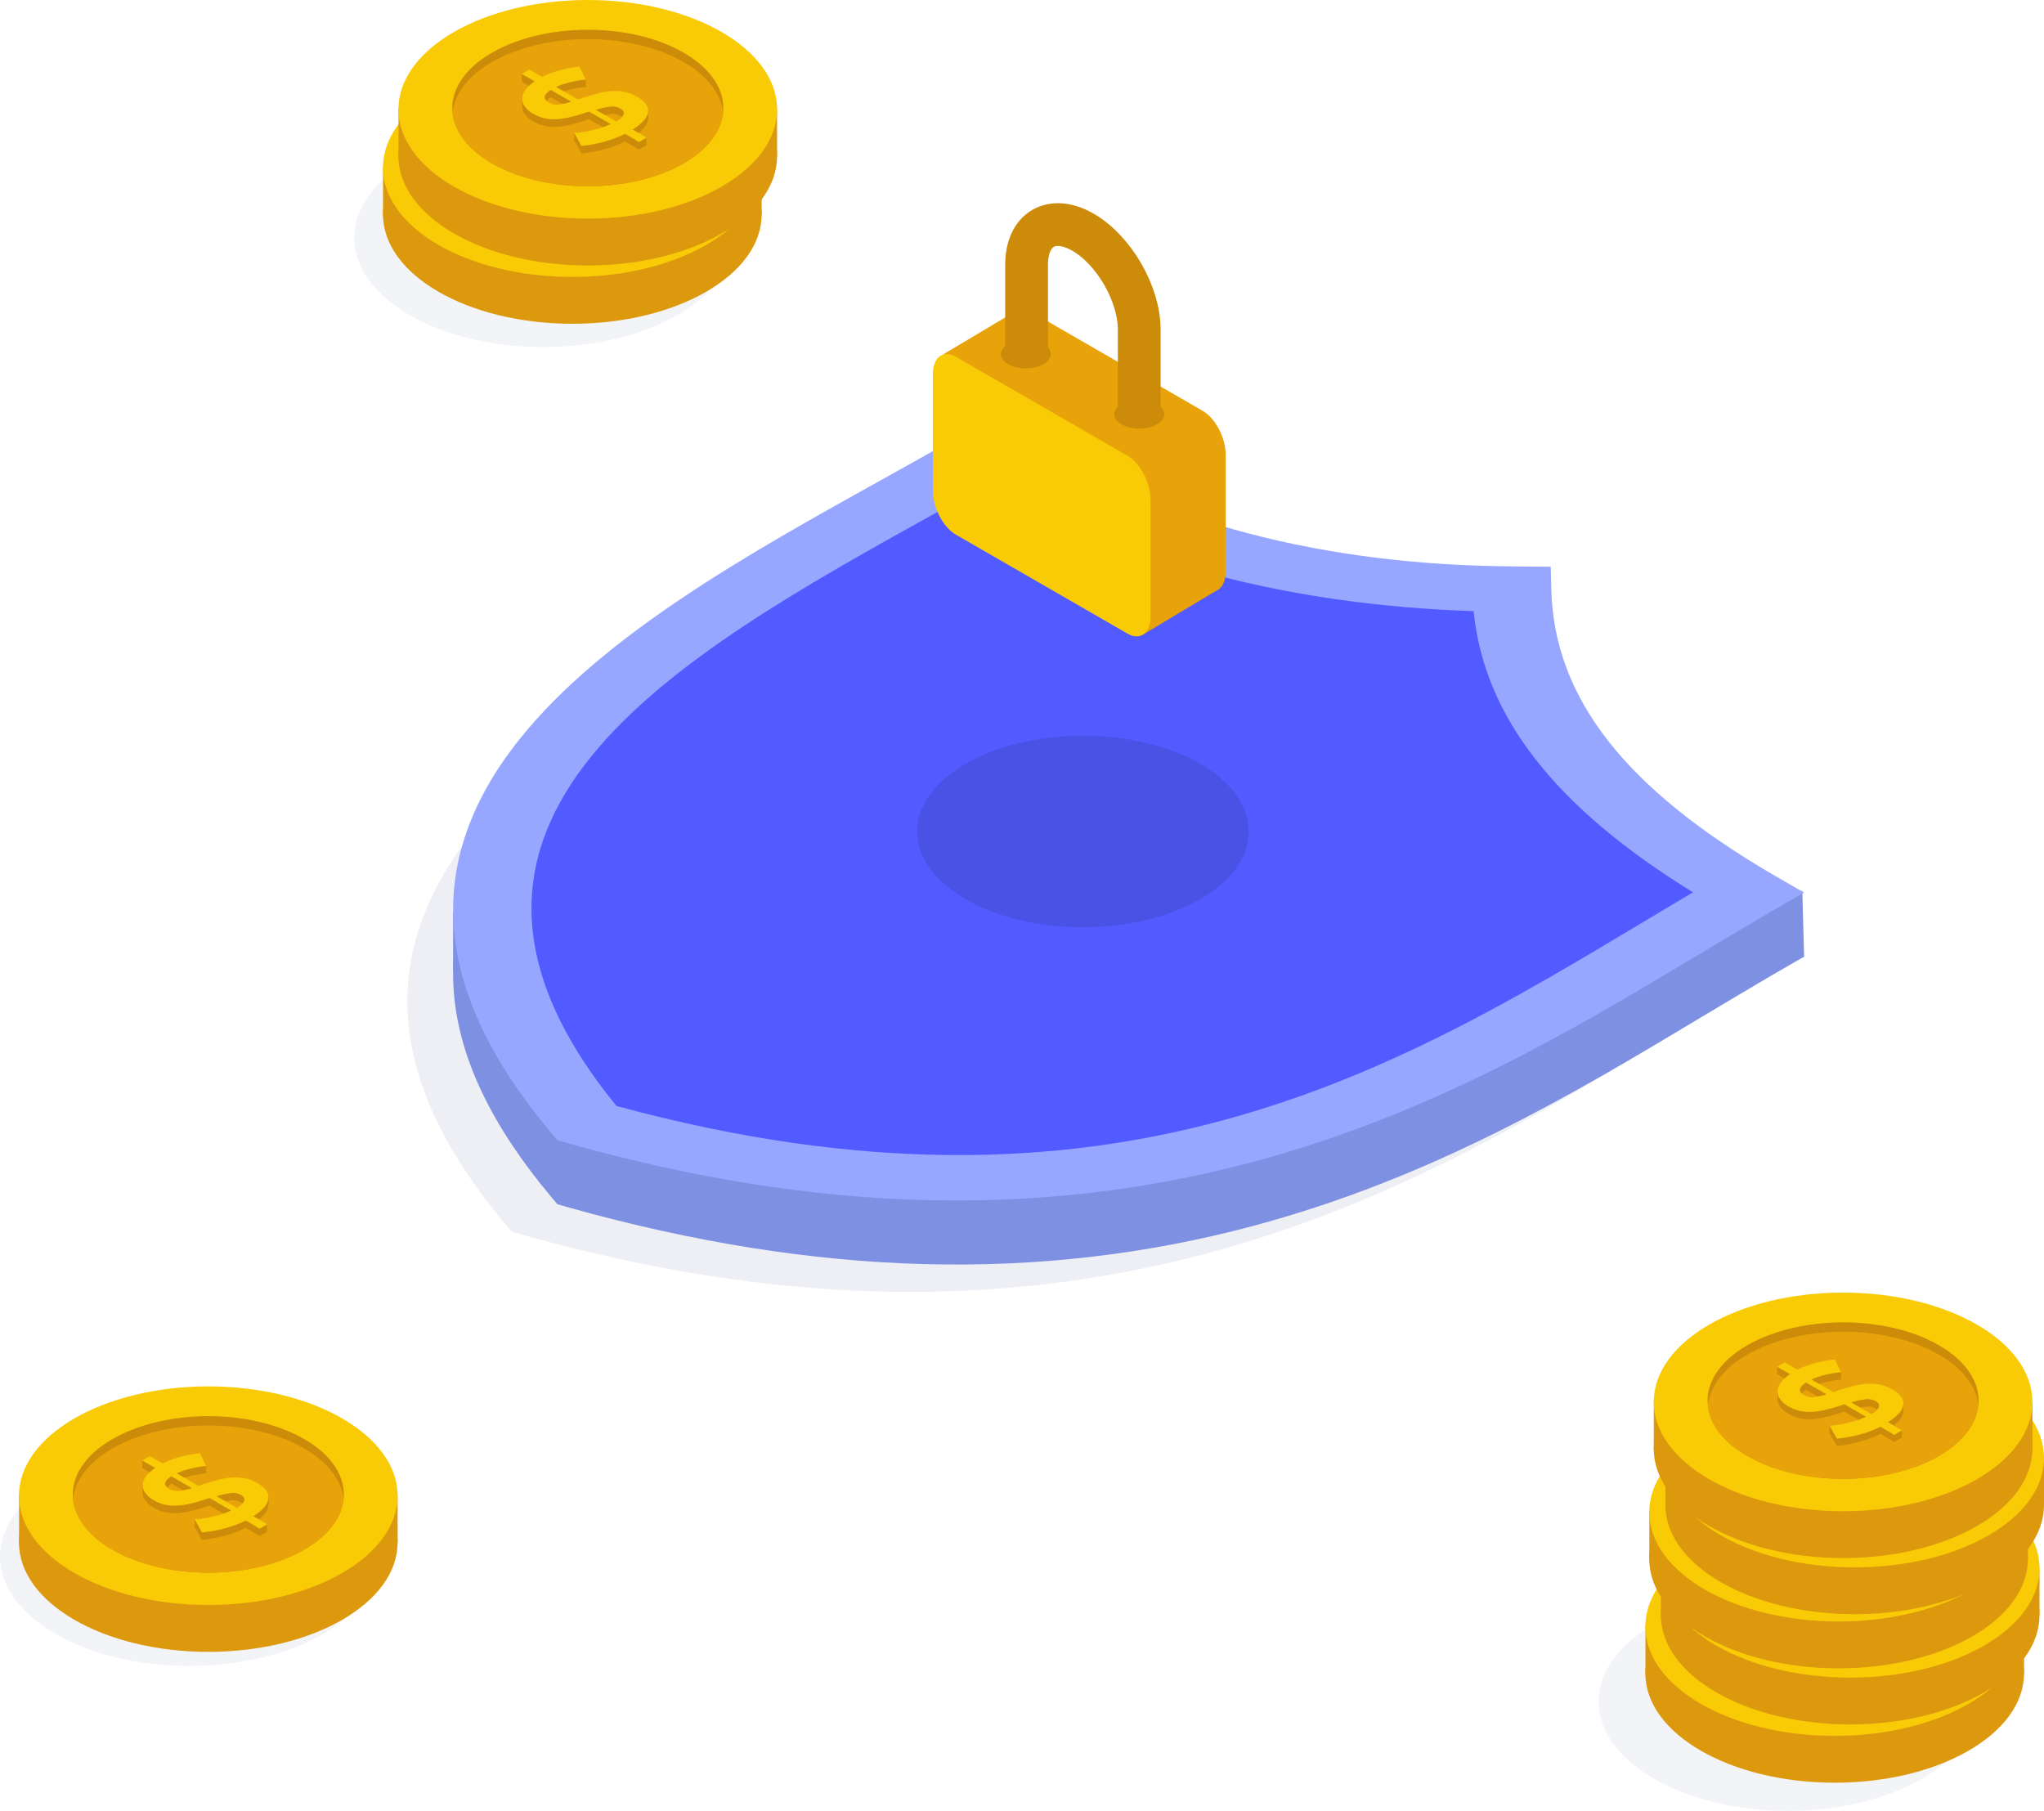 <svg xmlns="http://www.w3.org/2000/svg" viewBox="0 0 500 442.96"><defs><style>.cls-1{fill:#d6d8e5;opacity:.3}.cls-2{fill:#dd990e}.cls-3{fill:#f9cb07}.cls-4{fill:#cc8b09}.cls-5{fill:#e8a30a}.cls-6{fill:#f9ca06}.cls-8{fill:#7d90e2}</style></defs><g id="Слой_2" data-name="Слой 2"><g id="Слой_1-2" data-name="Слой 1"><g id="Coin"><ellipse class="cls-1" cx="132.95" cy="58.16" rx="46.31" ry="26.74"/><ellipse class="cls-2" cx="140" cy="52.46" rx="46.31" ry="26.74"/><path class="cls-2" d="M93.7 52.86V40.68l9.15 8.15-9.15 4.03zM186.31 41v11.45l-4.68 4.97-2.29-13.12 6.97-3.3z"/><ellipse class="cls-3" cx="140" cy="41" rx="46.31" ry="26.74"/><path class="cls-4" d="M173.09 41.83c-.47 4.5-3.67 8.93-9.64 12.38-12.95 7.47-33.95 7.47-46.89 0-6-3.45-9.18-7.88-9.64-12.38-.56-5.28 2.66-10.66 9.64-14.68 12.94-7.49 33.94-7.49 46.89 0 6.97 4.02 10.19 9.4 9.64 14.68Z"/><path class="cls-5" d="M173.09 41.83c-.47 4.5-3.67 8.93-9.64 12.38-12.95 7.47-33.95 7.47-46.89 0-6-3.45-9.18-7.88-9.64-12.38.46-4.51 3.67-8.94 9.64-12.39 12.94-7.48 33.94-7.48 46.89 0 5.97 3.45 9.17 7.88 9.64 12.39Z"/><path class="cls-4" d="M139.51 35.56a7.16 7.16 0 0 0-1.21.1q-.83.12-1.83.33c-.68.14-1.38.32-2.11.54a15.16 15.16 0 0 0-2.08.79l5.32 3.08 1-.34c1.35-.45 2.63-.83 3.83-1.15a18.51 18.51 0 0 1 3.45-.57 12.29 12.29 0 0 1 3.17.22 9.81 9.81 0 0 1 3 1.18 6.09 6.09 0 0 1 2.3 2 2.69 2.69 0 0 1 .33 2.08 4.63 4.63 0 0 1-1.24 2.06 13.46 13.46 0 0 1-2.44 1.93l3.39 1.95-1.85 1.07-3.41-2a28.19 28.19 0 0 1-5.13 1.94 33.87 33.87 0 0 1-5.6 1l-1.79-3.2a13 13 0 0 0 1.49-.11c.67-.08 1.41-.21 2.24-.38s1.68-.4 2.6-.67a19.1 19.1 0 0 0 2.6-1l-5.3-3.06a7 7 0 0 1-.69.24l-.72.23c-1.34.43-2.56.78-3.67 1a16.48 16.48 0 0 1-3.12.42 11.21 11.21 0 0 1-2.76-.26 9.48 9.48 0 0 1-2.55-1 6.53 6.53 0 0 1-2.22-1.91 3.2 3.2 0 0 1-.6-2 3.89 3.89 0 0 1 .88-2.07 9.21 9.21 0 0 1 2.16-2l-3.14-1.82 1.84-1.06L128.8 35a23 23 0 0 1 4.57-1.68 34 34 0 0 1 4.57-.82Zm-9 5.58a3.9 3.9 0 0 0 2.31.5 15.27 15.27 0 0 0 3.17-.71l-5-2.88c-1.86 1.2-1.99 2.23-.53 3.09ZM148 42.6a4.07 4.07 0 0 0-2.5-.45 21.05 21.05 0 0 0-3.47.77l5 2.86c2.02-1.29 2.35-2.35.97-3.18Z"/><path class="cls-4" d="M136.65 48.62v-1.79l2 1.31-.88 1.36Zm17.73 1.14v-1.79l-4.4.33 2.53 1.73 1.87-.27zm.37-6.59v-1.82l-3.29 1.2 3.29.62zm-13.65-.1 1.09-1 3.87 2.68-.24.79s-2.89-1.22-3-1.29-1.72-1.18-1.72-1.18ZM131 37.42l5.14 2.91 1-.77s-.65-.74-.7-.81a6.43 6.43 0 0 0-1.6-1.33c-.38-.08-2.81-1.17-2.81-1.17Zm8.51-1.86v-1.79l-2.35-.77-.51 1.41.12.64 2.74.51zm-15.66-1.3v-1.79l2.73.29-.88 1.74-1.85-.24zm.15 6.1v-1.87h3.13l-.76 1.67-1.37 1.5Z"/><path class="cls-6" d="M139.51 33.77a6.91 6.91 0 0 0-1.21.09q-.83.12-1.83.33c-.68.14-1.38.33-2.11.54a16.58 16.58 0 0 0-2.08.79l5.32 3.08 1-.34c1.35-.45 2.63-.83 3.83-1.14a17 17 0 0 1 3.45-.57 11.87 11.87 0 0 1 3.17.21 10.07 10.07 0 0 1 3 1.18 6.1 6.1 0 0 1 2.3 2 2.69 2.69 0 0 1 .33 2.08 4.6 4.6 0 0 1-1.24 2.05A12.64 12.64 0 0 1 151 46l3.39 2-1.86 1-3.41-2a28.19 28.19 0 0 1-5.12 2 33.87 33.87 0 0 1-5.6 1.05l-1.79-3.2a13.6 13.6 0 0 0 1.49-.12 21 21 0 0 0 2.24-.38c.82-.18 1.68-.4 2.6-.67a19.08 19.08 0 0 0 2.6-1l-5.3-3.06-.69.24-.72.22c-1.34.44-2.56.78-3.67 1a16.48 16.48 0 0 1-3.12.42 10.74 10.74 0 0 1-2.76-.26 9.17 9.17 0 0 1-2.55-1 6.52 6.52 0 0 1-2.22-1.9 3.24 3.24 0 0 1-.6-2 3.82 3.82 0 0 1 .88-2.07 9.46 9.46 0 0 1 2.16-2l-3.14-1.81 1.84-1.07 3.11 1.8a21.78 21.78 0 0 1 4.57-1.68 34.07 34.07 0 0 1 4.57-.83Zm-9 5.58a3.89 3.89 0 0 0 2.31.49 14.65 14.65 0 0 0 3.17-.71l-5-2.88c-1.86 1.2-1.99 2.23-.53 3.1ZM148 40.8a4 4 0 0 0-2.5-.44 20.9 20.9 0 0 0-3.47.76l5 2.86c2.02-1.29 2.35-2.35.97-3.18Z"/></g><g id="Coin-2" data-name="Coin"><ellipse class="cls-2" cx="143.78" cy="38.2" rx="46.31" ry="26.74"/><path class="cls-2" d="M97.48 38.6V26.42l9.15 8.15-9.15 4.03zm92.61-11.86V38.2l-4.67 4.96-2.3-13.11 6.97-3.31z"/><ellipse class="cls-3" cx="143.78" cy="26.74" rx="46.31" ry="26.74"/><path class="cls-4" d="M176.88 27.57c-.47 4.5-3.68 8.94-9.65 12.39-12.95 7.47-33.94 7.47-46.89 0-6-3.45-9.18-7.89-9.64-12.39-.56-5.27 2.66-10.66 9.64-14.68 12.95-7.48 33.94-7.48 46.89 0 6.98 4.02 10.2 9.41 9.65 14.68Z"/><path class="cls-5" d="M176.88 27.57c-.47 4.5-3.68 8.94-9.65 12.39-12.95 7.47-33.94 7.47-46.89 0-6-3.45-9.18-7.89-9.64-12.39.46-4.51 3.67-8.94 9.64-12.39 12.95-7.48 33.94-7.48 46.89 0 5.97 3.45 9.18 7.88 9.65 12.39Z"/><path class="cls-4" d="M143.3 21.3a7.26 7.26 0 0 0-1.22.1q-.81.12-1.83.33c-.68.14-1.38.32-2.11.54a15.16 15.16 0 0 0-2.08.79l5.33 3.08 1-.34c1.36-.45 2.63-.83 3.84-1.15a18.55 18.55 0 0 1 3.44-.57 12.26 12.26 0 0 1 3.17.22 10.23 10.23 0 0 1 3 1.18 6.06 6.06 0 0 1 2.29 2 2.73 2.73 0 0 1 .34 2.08 4.68 4.68 0 0 1-1.25 2.05 13.73 13.73 0 0 1-2.43 1.92l3.39 2-1.85 1.07-3.42-2a27.91 27.91 0 0 1-5.08 1.92 32.48 32.48 0 0 1-5.6 1l-1.78-3.19a14 14 0 0 0 1.49-.12c.67-.08 1.41-.2 2.23-.38s1.69-.4 2.6-.67a17.86 17.86 0 0 0 2.6-1l-5.29-3-.7.24-.72.22c-1.33.44-2.55.78-3.66 1a16.57 16.57 0 0 1-3.13.42 10.67 10.67 0 0 1-2.75-.26 9.68 9.68 0 0 1-2.56-1 6.57 6.57 0 0 1-2.21-1.9 3.25 3.25 0 0 1-.6-2.06 3.87 3.87 0 0 1 .87-2.07 9.65 9.65 0 0 1 2.16-1.95l-3.15-1.8 1.85-1.07 3.11 1.79a22.11 22.11 0 0 1 4.57-1.67 32.3 32.3 0 0 1 4.57-.83Zm-9.05 5.58a3.81 3.81 0 0 0 2.31.5 15.27 15.27 0 0 0 3.17-.71l-5-2.88q-2.73 1.8-.48 3.09Zm17.48 1.46a4 4 0 0 0-2.49-.44 20 20 0 0 0-3.48.76l5 2.86q3.13-1.93.97-3.18Z"/><path class="cls-4" d="M140.44 34.37c.05-.14 0-1.8 0-1.8l2 1.31-.89 1.36Zm17.72 1.13v-1.79l-4.4.33 2.53 1.73 1.87-.27zm.38-6.59V27.1l-3.3 1.19 3.3.62zm-13.66-.09 1.1-1.05 3.86 2.67-.23.79s-2.89-1.22-3-1.29-1.73-1.12-1.73-1.12Zm-10.12-5.66 5.13 2.91 1.05-.76s-.64-.74-.69-.82a6.82 6.82 0 0 0-1.6-1.33c-.38-.07-2.82-1.16-2.82-1.16Zm8.54-1.86v-1.79l-2.36-.77-.5 1.41.12.64 2.74.51zm-15.67-1.29v-1.8l2.73.29-.88 1.75-1.85-.24zm.1 6.09v-1.87h3.14l-.77 1.67-1.36 1.5Z"/><path class="cls-6" d="M143.3 19.51a7.26 7.26 0 0 0-1.22.1 24.456 24.456 0 0 0-3.94.87 15.16 15.16 0 0 0-2.08.79l5.33 3.07 1-.34c1.36-.45 2.63-.83 3.84-1.14a17 17 0 0 1 3.44-.57 11.84 11.84 0 0 1 3.17.21 10.23 10.23 0 0 1 3 1.18 6.23 6.23 0 0 1 2.29 2 2.74 2.74 0 0 1 .34 2.08 4.63 4.63 0 0 1-1.25 2 12.87 12.87 0 0 1-2.43 1.92l3.39 2-1.85 1.06-3.42-2a27.91 27.91 0 0 1-5.08 1.92 33.49 33.49 0 0 1-5.6 1.05l-1.78-3.2a14 14 0 0 0 1.49-.12 20.45 20.45 0 0 0 2.23-.38c.82-.18 1.69-.4 2.6-.66a19.1 19.1 0 0 0 2.6-1l-5.29-3.06-.7.24-.72.22c-1.33.44-2.55.78-3.66 1a16.57 16.57 0 0 1-3.13.42 10.67 10.67 0 0 1-2.75-.26 9.35 9.35 0 0 1-2.56-1 6.46 6.46 0 0 1-2.21-1.9 3.22 3.22 0 0 1-.6-2.05 3.87 3.87 0 0 1 .87-2.07 9.68 9.68 0 0 1 2.16-2l-3.14-1.81 1.85-1.07 3.11 1.8a22.73 22.73 0 0 1 4.57-1.68 33.79 33.79 0 0 1 4.57-.83Zm-9.05 5.58a3.88 3.88 0 0 0 2.31.5 15.39 15.39 0 0 0 3.17-.72l-5-2.87q-2.73 1.79-.48 3.09Zm17.48 1.46a3.92 3.92 0 0 0-2.49-.45 20.15 20.15 0 0 0-3.48.77l5 2.86c2.07-1.29 2.41-2.36.97-3.18Z"/></g><g id="Coin-3" data-name="Coin"><ellipse class="cls-1" cx="437.35" cy="416.22" rx="46.31" ry="26.74"/><ellipse class="cls-2" cx="448.8" cy="409.34" rx="46.31" ry="26.74"/><path class="cls-2" d="M402.51 409.75v-12.19l9.15 8.15-9.15 4.04zm92.61-11.87v11.46l-4.68 4.97-2.29-13.12 6.97-3.31z"/><ellipse class="cls-3" cx="448.8" cy="397.88" rx="46.31" ry="26.74"/><path class="cls-4" d="M481.9 398.71c-.47 4.51-3.68 8.94-9.65 12.39-12.94 7.47-33.94 7.47-46.89 0-6-3.45-9.18-7.88-9.63-12.39-.57-5.27 2.65-10.65 9.63-14.68 12.95-7.48 33.95-7.48 46.89 0 6.98 4.03 10.2 9.41 9.65 14.68Z"/><path class="cls-5" d="M481.9 398.71c-.47 4.51-3.68 8.94-9.65 12.39-12.94 7.47-33.94 7.47-46.89 0-6-3.45-9.18-7.88-9.63-12.39.45-4.5 3.66-8.94 9.63-12.38 12.95-7.49 33.95-7.49 46.89 0 5.97 3.44 9.18 7.88 9.65 12.38Z"/><path class="cls-4" d="M448.32 392.45a7.09 7.09 0 0 0-1.21.1c-.55.07-1.16.18-1.84.32s-1.38.33-2.1.55a14.68 14.68 0 0 0-2.08.79l5.32 3.07 1-.34c1.35-.45 2.63-.83 3.83-1.14a17 17 0 0 1 3.45-.57 12.33 12.33 0 0 1 3.17.21 10.28 10.28 0 0 1 3 1.18 6.14 6.14 0 0 1 2.29 2 2.69 2.69 0 0 1 .34 2.08 4.6 4.6 0 0 1-1.24 2 12.64 12.64 0 0 1-2.44 1.92l3.39 2-1.85 1.06-3.41-2a28.19 28.19 0 0 1-5.08 1.92 33.79 33.79 0 0 1-5.61 1l-1.78-3.2a13.79 13.79 0 0 0 1.49-.12 20.45 20.45 0 0 0 2.23-.38c.82-.17 1.69-.4 2.6-.66a18.76 18.76 0 0 0 2.61-1l-5.3-3.06-.69.24-.73.22c-1.33.44-2.55.78-3.66 1a16.58 16.58 0 0 1-3.12.42 10.32 10.32 0 0 1-2.76-.26 9.17 9.17 0 0 1-2.55-1 6.41 6.41 0 0 1-2.22-1.9 3.22 3.22 0 0 1-.6-2.05 3.81 3.81 0 0 1 .88-2.07 9.4 9.4 0 0 1 2.15-2l-3.14-1.81 1.85-1.07 3.11 1.8a23 23 0 0 1 4.57-1.68 34.07 34.07 0 0 1 4.57-.83Zm-9.05 5.55a3.9 3.9 0 0 0 2.31.5 15.27 15.27 0 0 0 3.17-.71l-5-2.88c-1.81 1.22-1.98 2.25-.48 3.09Zm17.49 1.46a4 4 0 0 0-2.5-.45 20.36 20.36 0 0 0-3.48.77l5 2.86c2.07-1.26 2.41-2.33.98-3.15Z"/><path class="cls-4" d="M445.46 405.51c.05-.13 0-1.8 0-1.8l2 1.31-.88 1.36Zm17.73 1.14v-1.8l-4.41.34 2.53 1.72 1.88-.26zm.37-6.59v-1.82l-3.3 1.2 3.3.62zM449.9 400l1.1-1 3.87 2.67-.24.79s-2.89-1.22-3-1.29Zm-10.12-5.7 5.13 2.91 1-.76s-.64-.74-.69-.81a6.84 6.84 0 0 0-1.6-1.34c-.38-.07-2.81-1.16-2.81-1.16Zm8.54-1.85v-1.8l-2.36-.76-.5 1.41.12.64 2.74.51zm-15.67-1.3v-1.79l2.74.29-.89 1.74-1.85-.24zm.1 6.1v-1.87h3.13l-.76 1.67-1.37 1.49Z"/><path class="cls-6" d="M448.32 390.65a7.09 7.09 0 0 0-1.21.1c-.55.08-1.16.19-1.84.33s-1.38.32-2.1.54a14.68 14.68 0 0 0-2.08.79l5.32 3.08 1-.34c1.35-.45 2.63-.83 3.83-1.15a18.51 18.51 0 0 1 3.45-.57 12.32 12.32 0 0 1 3.17.22 10 10 0 0 1 3 1.18 6 6 0 0 1 2.29 2 2.69 2.69 0 0 1 .34 2.08 4.65 4.65 0 0 1-1.24 2.05 13.46 13.46 0 0 1-2.44 1.92l3.39 2-1.85 1.07-3.41-2a28.19 28.19 0 0 1-5.08 1.92 34.83 34.83 0 0 1-5.61 1l-1.78-3.2a11.16 11.16 0 0 0 1.49-.11c.67-.08 1.41-.2 2.23-.38s1.69-.4 2.6-.67a18.76 18.76 0 0 0 2.61-1l-5.3-3.05-.69.24-.73.22c-1.33.44-2.55.78-3.66 1a16.58 16.58 0 0 1-3.12.42 10.74 10.74 0 0 1-2.76-.26 9.48 9.48 0 0 1-2.55-1 6.52 6.52 0 0 1-2.22-1.9 3.25 3.25 0 0 1-.6-2.06 3.81 3.81 0 0 1 .88-2.07 9.37 9.37 0 0 1 2.15-1.95l-3.14-1.81 1.85-1.07 3.11 1.79a23 23 0 0 1 4.57-1.68 34 34 0 0 1 4.57-.82Zm-9.05 5.58a3.83 3.83 0 0 0 2.31.5 15.27 15.27 0 0 0 3.17-.71l-5-2.88c-1.81 1.2-1.98 2.23-.48 3.09Zm17.49 1.46a4 4 0 0 0-2.5-.44 20.21 20.21 0 0 0-3.48.76l5 2.86q3.13-1.94.98-3.18Z"/></g><g id="Coin-4" data-name="Coin"><ellipse class="cls-2" cx="452.59" cy="395.08" rx="46.31" ry="26.74"/><path class="cls-2" d="M406.29 395.49v-12.18l9.15 8.15-9.15 4.03zm92.61-11.86v11.45l-4.68 4.97-2.29-13.12 6.97-3.3z"/><ellipse class="cls-3" cx="452.59" cy="383.63" rx="46.31" ry="26.74"/><path class="cls-4" d="M485.69 384.45c-.47 4.51-3.68 8.94-9.65 12.39-13 7.47-33.94 7.47-46.89 0-6-3.45-9.18-7.88-9.64-12.39-.56-5.27 2.66-10.65 9.64-14.67 13-7.49 33.94-7.49 46.89 0 6.96 4.02 10.2 9.4 9.65 14.67Z"/><path class="cls-5" d="M485.69 384.45c-.47 4.51-3.68 8.94-9.65 12.39-13 7.47-33.94 7.47-46.89 0-6-3.45-9.18-7.88-9.64-12.39.46-4.5 3.67-8.93 9.64-12.38 13-7.49 33.94-7.49 46.89 0 5.96 3.45 9.18 7.93 9.65 12.38Z"/><path class="cls-4" d="M452.11 378.19a7.19 7.19 0 0 0-1.22.1c-.54.08-1.16.18-1.83.33s-1.38.32-2.11.54a15.16 15.16 0 0 0-2.08.79l5.33 3.05.95-.33c1.36-.45 2.63-.84 3.83-1.15a18.51 18.51 0 0 1 3.45-.57 12.72 12.72 0 0 1 3.17.21 10.1 10.1 0 0 1 3 1.19 6.09 6.09 0 0 1 2.3 2 2.74 2.74 0 0 1 .34 2.08 4.66 4.66 0 0 1-1.25 2.06 13.26 13.26 0 0 1-2.43 1.91l3.38 2-1.84 1.07-3.42-2a27.91 27.91 0 0 1-5.08 1.92 33.68 33.68 0 0 1-5.6 1.05l-1.79-3.2c.33 0 .83 0 1.5-.11s1.41-.21 2.23-.39 1.69-.39 2.6-.66a19.1 19.1 0 0 0 2.6-1l-5.29-3.06c-.23.09-.46.17-.7.24l-.72.23c-1.33.43-2.56.78-3.66 1a17.37 17.37 0 0 1-3.13.41 10.67 10.67 0 0 1-2.75-.25 9.74 9.74 0 0 1-2.56-1 6.59 6.59 0 0 1-2.21-1.91 3.1 3.1 0 0 1-.6-2 3.87 3.87 0 0 1 .87-2.07 9.42 9.42 0 0 1 2.16-2l-3.14-1.82 1.84-1.06 3.11 1.79a23 23 0 0 1 4.57-1.68 34.12 34.12 0 0 1 4.58-.82Zm-9.05 5.58a3.85 3.85 0 0 0 2.3.5 15.27 15.27 0 0 0 3.17-.71l-5-2.88q-2.72 1.8-.47 3.09Zm17.48 1.46a4 4 0 0 0-2.49-.45 20 20 0 0 0-3.48.77l4.95 2.86q3.18-1.93 1.02-3.18Z"/><path class="cls-4" d="M449.24 391.25c.05-.13 0-1.79 0-1.79l2 1.3-.89 1.36Zm17.73 1.14v-1.8l-4.4.34 2.53 1.73 1.87-.27zm.38-6.59v-1.82l-3.3 1.2 3.3.62zm-13.66-.1 1.1-1.05 3.86 2.68-.24.78s-2.88-1.21-3-1.29Zm-10.13-5.7 5.14 3 1.05-.76s-.65-.74-.69-.81a7.09 7.09 0 0 0-1.6-1.34c-.39-.07-2.82-1.16-2.82-1.16Zm8.55-1.81v-1.8l-2.36-.76-.51 1.41.13.64 2.74.51zm-15.67-1.3v-1.79l2.73.29-.88 1.74-1.85-.24zm.1 6.11v-1.87h3.13l-.76 1.67-1.36 1.49Z"/><path class="cls-6" d="M452.11 376.39a8.42 8.42 0 0 0-1.22.1c-.54.08-1.16.19-1.83.33s-1.38.32-2.11.54a16.58 16.58 0 0 0-2.08.79l5.33 3.08.95-.34c1.36-.45 2.63-.83 3.83-1.15a17.67 17.67 0 0 1 3.45-.56 11.84 11.84 0 0 1 3.17.21 10.07 10.07 0 0 1 3 1.18 6 6 0 0 1 2.3 2 2.73 2.73 0 0 1 .34 2.08 4.68 4.68 0 0 1-1.25 2.05 13.29 13.29 0 0 1-2.43 1.92l3.38 1.95-1.84 1.07-3.42-2a27.91 27.91 0 0 1-5.08 1.92 33.68 33.68 0 0 1-5.6 1.05l-1.79-3.2a13.93 13.93 0 0 0 1.5-.12c.66-.08 1.41-.2 2.23-.38s1.69-.4 2.6-.67a17.86 17.86 0 0 0 2.6-1l-5.29-3.05-.7.24-.72.22c-1.33.44-2.56.78-3.66 1a16.57 16.57 0 0 1-3.13.42 10.67 10.67 0 0 1-2.75-.26 9.11 9.11 0 0 1-2.56-1 6.57 6.57 0 0 1-2.21-1.9 3.13 3.13 0 0 1-.6-2.06 3.87 3.87 0 0 1 .87-2.07 9.9 9.9 0 0 1 2.16-1.95l-3.14-1.81 1.84-1.07 3.11 1.8a21.78 21.78 0 0 1 4.57-1.68 32.69 32.69 0 0 1 4.58-.83Zm-9.05 5.61a3.85 3.85 0 0 0 2.3.49 15.27 15.27 0 0 0 3.17-.71l-5-2.88q-2.72 1.78-.47 3.1Zm17.48 1.45a4 4 0 0 0-2.49-.44 19.82 19.82 0 0 0-3.48.76l4.95 2.86q3.18-1.96 1.02-3.2Z"/></g><g id="Coin-5" data-name="Coin"><ellipse class="cls-2" cx="449.75" cy="381.36" rx="46.31" ry="26.74"/><path class="cls-2" d="M403.45 381.76v-12.18l9.15 8.15-9.15 4.03zm92.61-11.86v11.46l-4.68 4.96-2.29-13.12 6.97-3.3z"/><ellipse class="cls-3" cx="449.75" cy="369.9" rx="46.31" ry="26.74"/><path class="cls-4" d="M482.85 370.73c-.47 4.5-3.68 8.94-9.65 12.38-12.95 7.48-33.94 7.48-46.89 0-6-3.44-9.18-7.88-9.64-12.38-.56-5.27 2.66-10.66 9.64-14.68 12.95-7.48 33.94-7.48 46.89 0 6.98 4.02 10.2 9.41 9.65 14.68Z"/><path class="cls-5" d="M482.85 370.73c-.47 4.5-3.68 8.94-9.65 12.38-12.95 7.48-33.94 7.48-46.89 0-6-3.44-9.18-7.88-9.64-12.38.46-4.51 3.67-8.94 9.64-12.39 12.95-7.48 33.94-7.48 46.89 0 5.97 3.45 9.18 7.88 9.65 12.39Z"/><path class="cls-4" d="M449.26 364.46a7.16 7.16 0 0 0-1.21.1c-.54.08-1.16.19-1.83.33s-1.38.32-2.11.54a15.16 15.16 0 0 0-2.08.79l5.33 3.08.95-.34c1.36-.45 2.63-.83 3.83-1.15a18.51 18.51 0 0 1 3.45-.57 12.29 12.29 0 0 1 3.17.22 10.07 10.07 0 0 1 3 1.18 6 6 0 0 1 2.3 2 2.68 2.68 0 0 1 .33 2.08 4.65 4.65 0 0 1-1.24 2.05 13.73 13.73 0 0 1-2.43 1.92l3.38 2-1.85 1.07-3.41-2a27.91 27.91 0 0 1-5.08 1.92 32.84 32.84 0 0 1-5.6 1l-1.79-3.2a11.06 11.06 0 0 0 1.49-.11c.67-.08 1.42-.2 2.24-.38s1.68-.4 2.6-.67a19.1 19.1 0 0 0 2.6-1l-5.3-3.05-.69.24-.72.22c-1.33.44-2.56.78-3.67 1a16.48 16.48 0 0 1-3.12.42 10.67 10.67 0 0 1-2.75-.26 9.41 9.41 0 0 1-2.56-1 6.62 6.62 0 0 1-2.22-1.9 3.25 3.25 0 0 1-.6-2.06 4 4 0 0 1 .88-2.07 9.44 9.44 0 0 1 2.16-1.95l-3.14-1.81 1.84-1.07 3.11 1.79a23 23 0 0 1 4.57-1.68 33.84 33.84 0 0 1 4.58-.82Zm-9.05 5.54a3.83 3.83 0 0 0 2.31.5 15.27 15.27 0 0 0 3.17-.71l-5-2.88c-1.81 1.24-1.97 2.27-.48 3.09Zm17.49 1.46a4 4 0 0 0-2.49-.44 19.82 19.82 0 0 0-3.48.76l4.95 2.86q3.18-1.89 1.02-3.14Z"/><path class="cls-4" d="M446.4 377.52c.05-.13 0-1.79 0-1.79l2 1.31-.88 1.36Zm17.73 1.14v-1.79l-4.4.33 2.53 1.73 1.87-.27zm.37-6.59v-1.81l-3.29 1.19 3.29.62zm-13.65-.07 1.09-1.05 3.87 2.67-.24.79s-2.89-1.22-3-1.29Zm-10.13-5.68 5.14 2.91 1.05-.76s-.65-.74-.7-.82a6.55 6.55 0 0 0-1.59-1.33c-.39-.07-2.82-1.16-2.82-1.16Zm8.54-1.86v-1.79l-2.35-.77-.51 1.41.12.64 2.74.51zm-15.66-1.29v-1.8l2.73.29-.88 1.74-1.85-.23zm.1 6.09v-1.87h3.13l-.76 1.67-1.36 1.5Z"/><path class="cls-6" d="M449.26 362.67a8.07 8.07 0 0 0-1.21.09c-.54.08-1.16.19-1.83.33s-1.38.33-2.11.55a15.16 15.16 0 0 0-2.08.79l5.33 3.07.95-.34c1.36-.45 2.63-.83 3.83-1.14a17 17 0 0 1 3.45-.57 11.87 11.87 0 0 1 3.17.21 10.07 10.07 0 0 1 3 1.18 6.19 6.19 0 0 1 2.3 2 2.69 2.69 0 0 1 .33 2.08 4.6 4.6 0 0 1-1.24 2.05 12.87 12.87 0 0 1-2.43 1.92l3.38 2-1.85 1.06-3.41-2a27.91 27.91 0 0 1-5.08 1.92 33.87 33.87 0 0 1-5.6 1.05l-1.79-3.2a13.6 13.6 0 0 0 1.49-.12 20.59 20.59 0 0 0 2.24-.38c.82-.18 1.68-.4 2.6-.66a19.1 19.1 0 0 0 2.6-1l-5.3-3.06-.69.24-.72.22c-1.33.44-2.56.78-3.67 1a16.48 16.48 0 0 1-3.12.42 10.67 10.67 0 0 1-2.75-.26 9.11 9.11 0 0 1-2.56-1 6.51 6.51 0 0 1-2.22-1.9 3.22 3.22 0 0 1-.6-2.05 3.93 3.93 0 0 1 .88-2.07 9.46 9.46 0 0 1 2.16-2l-3.14-1.81 1.84-1.07 3.11 1.8a23 23 0 0 1 4.57-1.68 33.92 33.92 0 0 1 4.58-.83Zm-9.05 5.58a3.9 3.9 0 0 0 2.31.5 15.39 15.39 0 0 0 3.17-.72l-5-2.87c-1.81 1.19-1.97 2.22-.48 3.09Zm17.49 1.45a4 4 0 0 0-2.49-.44 20.78 20.78 0 0 0-3.48.76l4.95 2.87q3.18-1.95 1.02-3.19Z"/></g><g id="Coin-6" data-name="Coin"><ellipse class="cls-2" cx="453.69" cy="368.12" rx="46.31" ry="26.74"/><path class="cls-2" d="M407.39 368.52v-12.18l9.15 8.15-9.15 4.03zM500 356.66v11.46l-4.68 4.96-2.29-13.12 6.97-3.3z"/><ellipse class="cls-3" cx="453.69" cy="356.66" rx="46.31" ry="26.74"/><path class="cls-4" d="M486.78 357.49c-.47 4.5-3.67 8.93-9.64 12.38-12.95 7.48-33.95 7.48-46.89 0-6-3.45-9.18-7.88-9.64-12.38-.56-5.27 2.66-10.66 9.64-14.68 12.94-7.49 33.94-7.49 46.89 0 6.97 4.02 10.19 9.41 9.64 14.68Z"/><path class="cls-5" d="M486.78 357.49c-.47 4.5-3.67 8.93-9.64 12.38-12.95 7.48-33.95 7.48-46.89 0-6-3.45-9.18-7.88-9.64-12.38.46-4.51 3.67-8.94 9.64-12.39 12.94-7.48 33.94-7.48 46.89 0 5.97 3.45 9.17 7.9 9.64 12.39Z"/><path class="cls-4" d="M453.2 351.22a7.16 7.16 0 0 0-1.21.1q-.83.12-1.83.33c-.68.14-1.38.32-2.11.54a15.16 15.16 0 0 0-2.05.81l5.32 3.08 1-.34c1.35-.45 2.63-.83 3.83-1.15a18.51 18.51 0 0 1 3.45-.57 12.29 12.29 0 0 1 3.17.22 9.81 9.81 0 0 1 3 1.18 6 6 0 0 1 2.3 2 2.68 2.68 0 0 1 .33 2.08 4.65 4.65 0 0 1-1.24 2.05 13.46 13.46 0 0 1-2.44 1.92l3.39 1.95-1.85 1.07-3.41-2a28.19 28.19 0 0 1-5.08 1.92 34.91 34.91 0 0 1-5.6 1l-1.79-3.2a13 13 0 0 0 1.49-.11c.67-.08 1.41-.2 2.24-.38s1.68-.4 2.6-.67a19.1 19.1 0 0 0 2.6-1l-5.3-3-.69.24-.72.22c-1.34.44-2.56.78-3.67 1a16.48 16.48 0 0 1-3.12.42 10.74 10.74 0 0 1-2.76-.26 9.48 9.48 0 0 1-2.55-1 6.52 6.52 0 0 1-2.22-1.9 3.25 3.25 0 0 1-.6-2.06 3.89 3.89 0 0 1 .88-2.07 9.44 9.44 0 0 1 2.16-1.95l-3.14-1.81 1.84-1.07 3.11 1.79a23 23 0 0 1 4.57-1.68 34 34 0 0 1 4.57-.82Zm-9.05 5.58a3.83 3.83 0 0 0 2.31.5 15.27 15.27 0 0 0 3.17-.71l-5-2.88c-1.81 1.2-1.97 2.23-.48 3.09Zm17.49 1.46a4 4 0 0 0-2.5-.44 19.93 19.93 0 0 0-3.47.76l4.95 2.86c2.12-1.29 2.45-2.35 1.02-3.18Z"/><path class="cls-4" d="M450.34 364.28c.05-.13 0-1.79 0-1.79l2 1.31-.88 1.36Zm17.73 1.14v-1.79l-4.4.33 2.53 1.73 1.87-.27zm.37-6.59v-1.81l-3.29 1.19 3.29.62zm-13.65-.1 1.09-1.05 3.87 2.68-.24.79s-2.89-1.22-3-1.29Zm-10.13-5.65 5.14 2.92 1.05-.76s-.65-.74-.7-.82a6.43 6.43 0 0 0-1.6-1.33c-.38-.07-2.81-1.17-2.81-1.17Zm8.54-1.86v-1.79l-2.35-.77-.51 1.41.12.64 2.74.51zm-15.66-1.29v-1.8l2.73.29-.88 1.74-1.85-.23zm.1 6.07v-1.87h3.13l-.76 1.67-1.36 1.5Z"/><path class="cls-6" d="M453.2 349.43a8.07 8.07 0 0 0-1.21.09q-.83.12-1.83.33c-.68.15-1.38.33-2.11.54a15.19 15.19 0 0 0-2.08.8l5.32 3.07 1-.34c1.35-.45 2.63-.83 3.83-1.14a17 17 0 0 1 3.45-.57 11.87 11.87 0 0 1 3.17.21 10.07 10.07 0 0 1 3 1.18 6.1 6.1 0 0 1 2.3 2 2.69 2.69 0 0 1 .33 2.08 4.6 4.6 0 0 1-1.24 2.05 12.64 12.64 0 0 1-2.44 1.92l3.39 2-1.85 1.06-3.41-2a28.19 28.19 0 0 1-5.08 1.92 33.87 33.87 0 0 1-5.6 1.05l-1.79-3.2a13.6 13.6 0 0 0 1.49-.12 21 21 0 0 0 2.24-.38c.82-.18 1.68-.4 2.6-.66a19.1 19.1 0 0 0 2.6-1L454 357.3l-.69.24-.72.22c-1.34.44-2.56.78-3.67 1a16.48 16.48 0 0 1-3.12.42 10.74 10.74 0 0 1-2.8-.18 9.17 9.17 0 0 1-2.55-1 6.41 6.41 0 0 1-2.22-1.9 3.24 3.24 0 0 1-.6-2 3.82 3.82 0 0 1 .88-2.07 9.46 9.46 0 0 1 2.16-2l-3.14-1.81 1.84-1.07 3.11 1.8a23 23 0 0 1 4.57-1.68 34.07 34.07 0 0 1 4.57-.83Zm-9.05 5.57a3.82 3.82 0 0 0 2.31.49 14.65 14.65 0 0 0 3.17-.71l-5-2.88c-1.81 1.21-1.97 2.24-.48 3.1Zm17.49 1.45a4 4 0 0 0-2.5-.44 20.9 20.9 0 0 0-3.47.76l4.95 2.87c2.12-1.29 2.45-2.35 1.02-3.18Z"/></g><g id="Coin-7" data-name="Coin"><ellipse class="cls-2" cx="450.85" cy="354.39" rx="46.31" ry="26.74"/><path class="cls-2" d="M404.55 354.8v-12.19l9.15 8.15-9.15 4.04zm92.61-11.87v11.46l-4.68 4.97-2.29-13.12 6.97-3.31z"/><ellipse class="cls-3" cx="450.85" cy="342.93" rx="46.31" ry="26.74"/><path class="cls-4" d="M483.94 343.76c-.47 4.5-3.67 8.94-9.64 12.39-12.95 7.47-33.95 7.47-46.9 0-6-3.45-9.17-7.89-9.63-12.39-.56-5.27 2.66-10.66 9.63-14.68 13-7.48 34-7.48 46.9 0 6.97 4.02 10.19 9.41 9.64 14.68Z"/><path class="cls-5" d="M483.94 343.76c-.47 4.5-3.67 8.94-9.64 12.39-12.95 7.47-33.95 7.47-46.9 0-6-3.45-9.17-7.89-9.63-12.39.46-4.5 3.66-8.94 9.63-12.39 13-7.48 34-7.48 46.9 0 5.97 3.45 9.17 7.89 9.64 12.39Z"/><path class="cls-4" d="M450.36 337.5a6.91 6.91 0 0 0-1.21.09q-.82.12-1.83.33c-.68.14-1.38.33-2.11.54a16.58 16.58 0 0 0-2.08.79l5.32 3.08 1-.34c1.35-.45 2.63-.83 3.83-1.14a17 17 0 0 1 3.45-.57 11.87 11.87 0 0 1 3.17.21 10.17 10.17 0 0 1 3 1.18 6.06 6.06 0 0 1 2.29 2 2.69 2.69 0 0 1 .34 2.08 4.6 4.6 0 0 1-1.24 2.05 12.64 12.64 0 0 1-2.44 1.92l3.39 1.95-1.85 1.07-3.41-2a28.19 28.19 0 0 1-5.08 1.92 33.87 33.87 0 0 1-5.6 1.05l-1.79-3.2a13.6 13.6 0 0 0 1.49-.12 20.45 20.45 0 0 0 2.23-.38c.83-.18 1.69-.4 2.61-.67a17.86 17.86 0 0 0 2.6-1l-5.3-3.05-.69.24-.72.22c-1.34.44-2.56.78-3.67 1a16.58 16.58 0 0 1-3.12.42 10.74 10.74 0 0 1-2.76-.26 9.17 9.17 0 0 1-2.55-1 6.52 6.52 0 0 1-2.22-1.9 3.24 3.24 0 0 1-.6-2 3.82 3.82 0 0 1 .88-2.07 9.4 9.4 0 0 1 2.15-2l-3.14-1.81 1.85-1.07 3.11 1.8a21.78 21.78 0 0 1 4.57-1.68 32.56 32.56 0 0 1 4.57-.83Zm-9.05 5.58a3.89 3.89 0 0 0 2.31.49 14.65 14.65 0 0 0 3.17-.71l-5-2.88c-1.79 1.2-1.98 2.23-.48 3.1Zm17.49 1.45a4 4 0 0 0-2.5-.44 20.9 20.9 0 0 0-3.47.76l4.95 2.86q3.17-1.93 1.02-3.18Z"/><path class="cls-4" d="M447.5 350.56c.05-.13 0-1.8 0-1.8l2 1.31-.88 1.36Zm17.73 1.13v-1.79l-4.41.34 2.54 1.72 1.87-.27zm.37-6.59v-1.81l-3.29 1.19 3.29.62zm-13.66-.1 1.06-1 3.87 2.67-.24.79s-2.89-1.22-3-1.29Zm-10.12-5.65 5.13 2.91 1.06-.76s-.65-.74-.7-.81a6.44 6.44 0 0 0-1.6-1.34c-.38-.07-2.81-1.16-2.81-1.16Zm8.54-1.85v-1.8l-2.36-.77-.5 1.41.12.65 2.74.51zm-15.67-1.3v-1.8l2.74.29-.88 1.75-1.86-.24zm.11 6.09v-1.87h3.13l-.76 1.68-1.36 1.49Z"/><path class="cls-6" d="M450.36 335.7a7.16 7.16 0 0 0-1.21.1q-.82.1-1.83.33c-.68.14-1.38.32-2.11.54a15.16 15.16 0 0 0-2.08.79l5.32 3.07 1-.33c1.35-.45 2.63-.84 3.83-1.15a18.51 18.51 0 0 1 3.45-.57 12.76 12.76 0 0 1 3.17.21 10.21 10.21 0 0 1 3 1.19 6 6 0 0 1 2.29 2 2.7 2.7 0 0 1 .34 2.08 4.55 4.55 0 0 1-1.24 2 12.64 12.64 0 0 1-2.44 1.92l3.39 2-1.86 1.12-3.38-2a28.19 28.19 0 0 1-5.08 1.92 33.87 33.87 0 0 1-5.6 1l-1.79-3.2c.33 0 .83 0 1.49-.11s1.41-.21 2.23-.39 1.69-.4 2.61-.66a19.1 19.1 0 0 0 2.6-1l-5.3-3.06a7 7 0 0 1-.69.24l-.72.22c-1.34.44-2.56.79-3.67 1a17.38 17.38 0 0 1-3.12.41 10.75 10.75 0 0 1-2.76-.25 9.52 9.52 0 0 1-2.55-1 6.41 6.41 0 0 1-2.22-1.9 3.22 3.22 0 0 1-.6-2.05 3.89 3.89 0 0 1 .88-2.07 9.15 9.15 0 0 1 2.15-1.95l-3.14-1.82 1.85-1.06 3.11 1.79a23 23 0 0 1 4.57-1.68 32.48 32.48 0 0 1 4.57-.82Zm-9.05 5.58a3.9 3.9 0 0 0 2.31.5 15.27 15.27 0 0 0 3.17-.71l-5-2.88c-1.79 1.19-1.98 2.23-.48 3.09Zm17.49 1.46a4 4 0 0 0-2.5-.45 20.07 20.07 0 0 0-3.47.77l4.95 2.86q3.17-1.92 1.02-3.18Z"/></g><g id="Coin-8" data-name="Coin"><ellipse class="cls-1" cx="46.31" cy="380.77" rx="46.31" ry="26.74"/><ellipse class="cls-2" cx="50.95" cy="377.33" rx="46.31" ry="26.74"/><path class="cls-2" d="M4.66 377.74v-12.19l9.15 8.15-9.15 4.04zm92.61-11.87v11.46l-4.68 4.97-2.29-13.12 6.97-3.31z"/><ellipse class="cls-3" cx="50.95" cy="365.87" rx="46.31" ry="26.74"/><path class="cls-4" d="M84.05 366.7c-.47 4.5-3.68 8.94-9.65 12.39-13 7.47-33.94 7.47-46.89 0-6-3.45-9.18-7.89-9.64-12.39-.56-5.27 2.66-10.66 9.64-14.68 13-7.48 33.94-7.48 46.89 0 6.98 3.98 10.2 9.41 9.65 14.68Z"/><path class="cls-5" d="M84.05 366.7c-.47 4.5-3.68 8.94-9.65 12.39-13 7.47-33.94 7.47-46.89 0-6-3.45-9.18-7.89-9.64-12.39.46-4.5 3.67-8.94 9.64-12.39 13-7.48 33.94-7.48 46.89 0 5.97 3.45 9.18 7.89 9.65 12.39Z"/><path class="cls-4" d="M50.47 360.44a7 7 0 0 0-1.22.09q-.81.12-1.83.33c-.67.14-1.38.33-2.11.54a14.57 14.57 0 0 0-2.07.8l5.32 3.07.95-.34q2-.68 3.84-1.14a17 17 0 0 1 3.44-.57 11.94 11.94 0 0 1 3.18.21 10.28 10.28 0 0 1 3 1.18 6.06 6.06 0 0 1 2.29 2 2.74 2.74 0 0 1 .34 2.08 4.63 4.63 0 0 1-1.25 2.05 12.87 12.87 0 0 1-2.35 1.94l3.39 2-1.85 1.06-3.42-2a27.91 27.91 0 0 1-5.12 1.91 33.49 33.49 0 0 1-5.6 1.05l-1.78-3.2a14 14 0 0 0 1.49-.12 20.45 20.45 0 0 0 2.23-.38c.82-.18 1.69-.4 2.6-.67a18.6 18.6 0 0 0 2.6-1l-5.29-3.06-.69.24-.73.22c-1.33.44-2.55.78-3.66 1a16.58 16.58 0 0 1-3.12.42 10.7 10.7 0 0 1-2.76-.26 9.17 9.17 0 0 1-2.55-1 6.52 6.52 0 0 1-2.22-1.9 3.24 3.24 0 0 1-.6-2 3.75 3.75 0 0 1 .88-2.07 9.4 9.4 0 0 1 2.15-2l-3.14-1.81 1.85-1.07 3.11 1.8a21.58 21.58 0 0 1 4.57-1.68 33.79 33.79 0 0 1 4.57-.83Zm-9 5.58a3.82 3.82 0 0 0 2.31.49 14.65 14.65 0 0 0 3.17-.71l-5-2.88c-1.86 1.2-2.03 2.23-.53 3.08Zm17.48 1.45a4 4 0 0 0-2.49-.44 21 21 0 0 0-3.48.76l5 2.86q3.08-1.93.92-3.18Z"/><path class="cls-4" d="M47.61 373.5v-1.8l2 1.31-.88 1.36Zm17.73 1.13v-1.79l-4.41.34 2.53 1.72 1.88-.27zm.37-6.59v-1.81l-3.3 1.19 3.3.62zM52.05 368l1.1-1.05 3.85 2.62-.24.79s-2.89-1.22-3-1.29L52.05 368Zm-10.12-5.71 5.13 2.91 1-.76s-.64-.74-.69-.81a6.84 6.84 0 0 0-1.6-1.34c-.38-.07-2.82-1.16-2.82-1.16Zm8.54-1.85v-1.8l-2.36-.77-.5 1.41.12.65 2.74.51zm-15.67-1.3v-1.8l2.74.29-.89 1.75-1.85-.24zm.1 6.09v-1.87H38l-.73 1.64-1.36 1.49Z"/><path class="cls-6" d="M50.47 358.64a7.26 7.26 0 0 0-1.22.1c-.54.08-1.15.18-1.83.33s-1.38.32-2.11.54a14.55 14.55 0 0 0-2.07.79l5.32 3.07.95-.33c1.36-.45 2.64-.84 3.84-1.15a18.55 18.55 0 0 1 3.44-.57 12.84 12.84 0 0 1 3.18.21 10.31 10.31 0 0 1 3 1.19 6 6 0 0 1 2.29 2 2.74 2.74 0 0 1 .34 2.08 4.66 4.66 0 0 1-1.22 2.1 13.26 13.26 0 0 1-2.38 1.88l3.39 2-1.85 1.07-3.42-2a27.91 27.91 0 0 1-5.12 1.9 33.49 33.49 0 0 1-5.6 1l-1.78-3.2c.32 0 .82 0 1.49-.11s1.41-.21 2.23-.39 1.69-.39 2.6-.66a18.62 18.62 0 0 0 2.6-1l-5.29-3.06q-.35.14-.69.24l-.73.23c-1.33.43-2.55.78-3.66 1a16.53 16.53 0 0 1-3.12.41 10.71 10.71 0 0 1-2.76-.25 9.82 9.82 0 0 1-2.55-1 6.53 6.53 0 0 1-2.22-1.91 3.22 3.22 0 0 1-.6-2.05 3.81 3.81 0 0 1 .88-2.07 9.15 9.15 0 0 1 2.15-1.95l-3.14-1.82 1.85-1.06 3.11 1.79a22.73 22.73 0 0 1 4.57-1.68 33.71 33.71 0 0 1 4.57-.82Zm-9 5.58a3.9 3.9 0 0 0 2.31.5 15.27 15.27 0 0 0 3.12-.72l-5-2.88c-1.81 1.21-1.98 2.24-.48 3.1Zm17.48 1.46a4 4 0 0 0-2.49-.45 21.14 21.14 0 0 0-3.48.77l5 2.86q3.08-1.94.92-3.18Z"/></g><path d="m125.17 301.28-1.46-1.74c-29.24-34.79-31.79-66.31-7.8-96.36 20.43-25.58 56.49-45.62 88.31-63.3 6.71-3.73 13-7.25 19.06-10.72l6.82-4 6.83 4c36.89 21.29 75.6 31.38 121.84 31.76l9.39.07.13 5.42c.65 26.7 18.13 49.06 55 70.35l6.83 3.94-6.83 3.94c-6 3.48-12.11 7.14-18.57 11-30.62 18.38-65.34 39.2-109.64 51-52.05 13.85-106.65 12.38-166.92-4.5Zm105-160.39c-4.06 2.29-8.24 4.61-12.57 7-63.33 35.2-135 75.05-78 145 121.2 33 190.24-8.45 251.2-45 4.2-2.48 8.2-4.89 12.2-7.23-33.82-20.89-51.05-43-53.66-68.79-44.72-1.5-82.98-11.45-119.16-30.98Z" style="opacity:.4;fill:#d6d8e5"/><path class="cls-8" d="m136.35 294.57-1.46-1.73c-29.24-34.8-31.79-66.32-7.8-96.37 20.43-25.58 56.5-45.62 88.31-63.3 6.71-3.73 13-7.25 19.06-10.72l6.83-3.94 6.82 3.94c36.89 21.29 75.6 31.38 121.89 31.76l9.39.07.13 5.42c.65 26.7 18.13 49.06 55 70.35l6.83 3.94-6.83 3.95c-6 3.47-12.11 7.13-18.56 11-30.63 18.37-65.34 39.19-109.65 51-52 13.86-106.65 12.38-166.92-4.5Zm105-160.39c-4.06 2.29-8.24 4.61-12.56 7-63.34 35.2-135 75.05-78 145 121.19 33 190.23-8.45 251.19-45 4.17-2.49 8.19-4.91 12.15-7.25-33.81-20.89-51.05-43-53.66-68.79-44.67-1.48-82.93-11.43-119.11-30.96Z"/><path class="cls-8" d="M136.35 294.57v-15.65l218.44-63.22 86.09 2.24.44 16.05-113.37 51.83-70.72 17.71-97.83-7.75-23.05-1.21zm-25.51-56.78v-14.7l7.84 10.78-7.84 3.92z"/><path d="M427.66 218.34c-38.6-22.29-57.15-45.73-57.84-74.21-49.33-.4-89.93-11.11-128.53-33.39-63.33 36.56-167.16 81.37-97.71 164 143.14 40.11 220.75-19.84 284.08-56.4Z" style="fill:#525bff"/><path d="m136.35 278.92-1.46-1.74c-29.24-34.79-31.79-66.31-7.8-96.36 20.43-25.58 56.5-45.62 88.31-63.31 6.71-3.72 13-7.24 19.06-10.72l6.83-3.94 6.82 3.94c36.89 21.3 75.6 31.39 121.84 31.76l9.39.08.13 5.42c.65 26.7 18.13 49 55 70.35l6.83 3.94-6.83 3.94c-6 3.48-12.11 7.13-18.56 11-30.63 18.37-65.34 39.2-109.65 51-52 13.85-106.65 12.38-166.92-4.51Zm105-160.39c-4.06 2.29-8.24 4.61-12.56 7-63.34 35.19-135 75.05-78 145 121.19 32.95 190.23-8.45 251.19-45 4.17-2.5 8.19-4.91 12.15-7.25-33.81-20.89-51.05-43-53.66-68.79-44.67-1.49-82.93-11.44-119.11-30.96Z" style="fill:#97a6ff"/><ellipse cx="264.9" cy="203.4" rx="40.58" ry="23.43" style="opacity:.1"/><path class="cls-5" d="m294.2 144-41.95-24.22c-3.11-1.8-5.63-6.61-5.63-10.75v-28.5c0-4.14 2.52-6 5.63-4.25l41.95 24.22c3.11 1.8 5.63 6.61 5.63 10.75v28.5c0 4.14-2.52 6.04-5.63 4.25Z"/><path class="cls-5" d="m279.37 155.36 18.74-11.21-11.36-25.77-17.64 8.72 10.26 28.26zm-48.88-68.53 18.49-11.03 4.63 34.34-23.12-23.31z"/><path class="cls-3" d="m275.82 155-42-24.22c-3.11-1.79-5.62-6.6-5.62-10.74V91.52c0-4.14 2.51-6 5.62-4.25l42 24.23c3.1 1.79 5.62 6.6 5.62 10.74v28.5c0 4.14-2.52 6.05-5.62 4.26Z"/><path d="M251.12 86.44V64.79c0-8.79 6.17-12.35 13.78-8 7.61 4.39 13.78 15.08 13.78 23.86v21.65" style="fill:none;stroke:#cc8b09;stroke-miterlimit:10;stroke-width:10.46px"/><ellipse class="cls-4" cx="250.93" cy="86.59" rx="6.11" ry="3.53"/><ellipse class="cls-4" cx="278.68" cy="101.33" rx="6.11" ry="3.53"/></g></g></svg>
